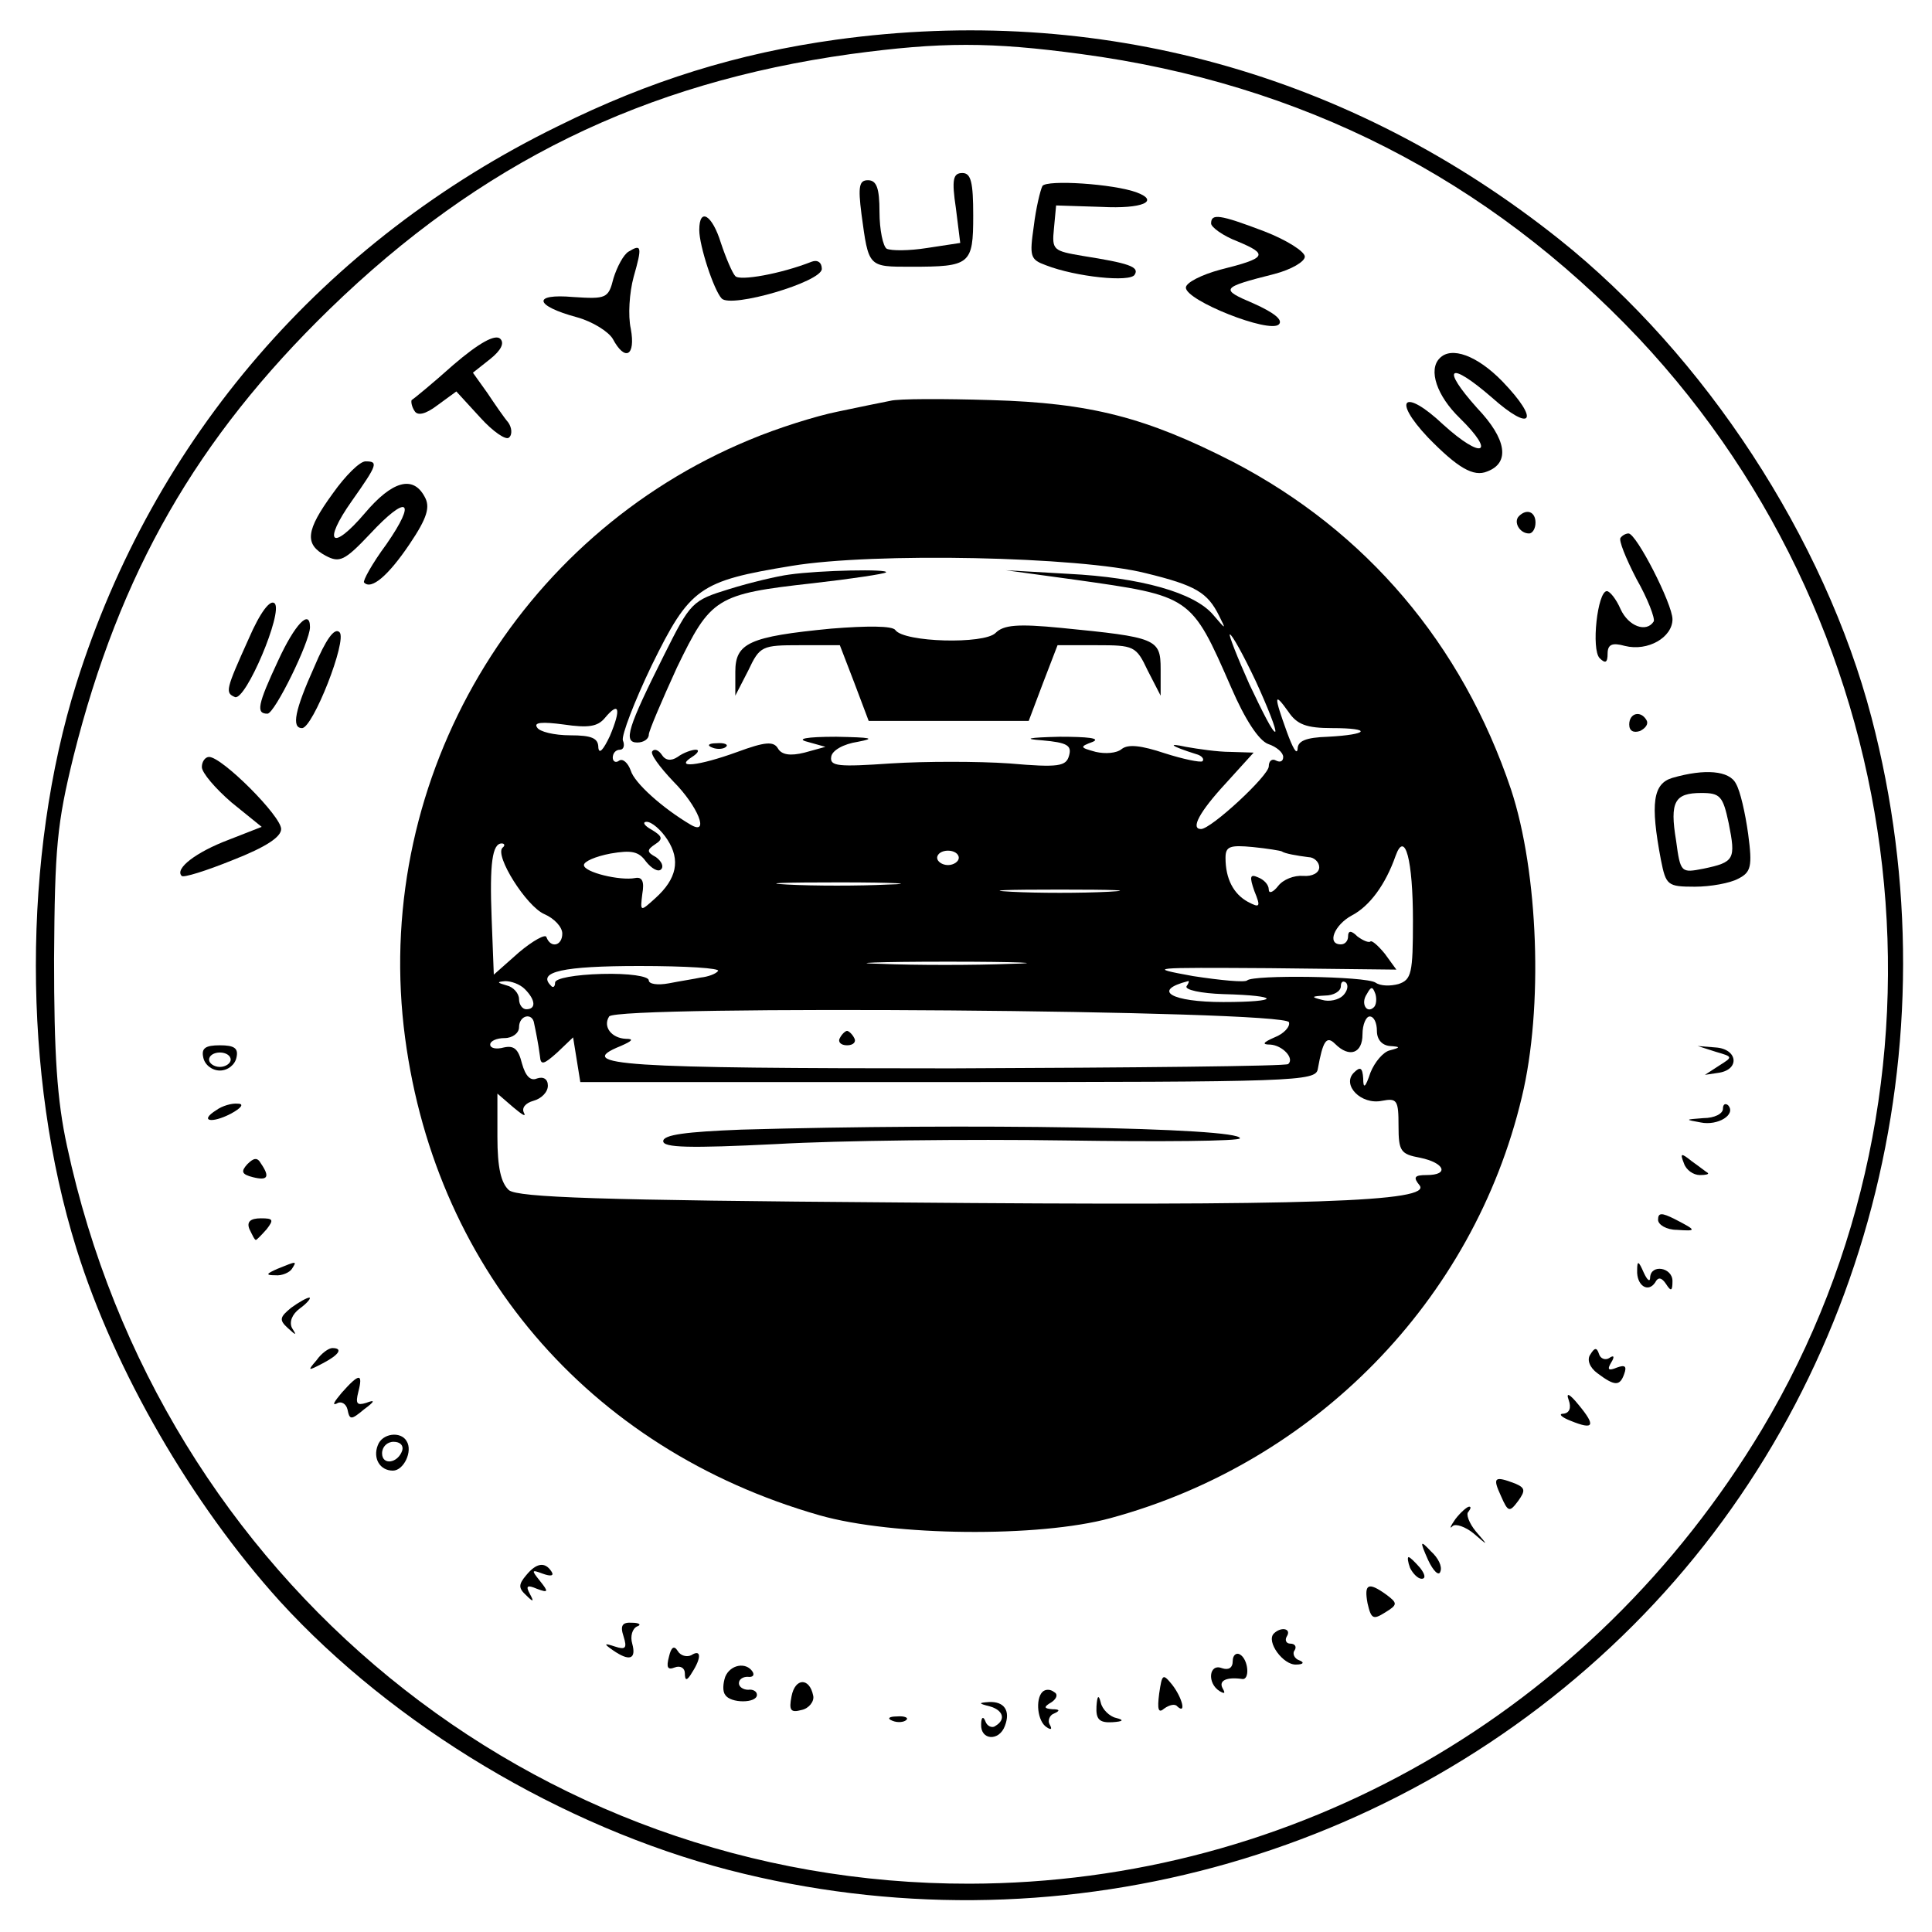 <?xml version="1.0" standalone="no"?>
<!DOCTYPE svg PUBLIC "-//W3C//DTD SVG 20010904//EN"
 "http://www.w3.org/TR/2001/REC-SVG-20010904/DTD/svg10.dtd">
<svg version="1.0" xmlns="http://www.w3.org/2000/svg"
 width="268pt" height="268pt" viewBox="0 0 268 268"
 preserveAspectRatio="xMidYMid meet">
<g transform="translate(0,268) scale(0.1,-0.1)"
fill="#000000" stroke="none">
<path d="M1160 2625 c-137 -19 -259 -57 -386 -120 -325 -159 -561 -433 -668
-773 -75 -239 -75 -544 0 -784 53 -170 160 -354 282 -489 158 -173 392 -313
623 -373 449 -116 928 13 1254 339 323 323 450 806 331 1260 -65 248 -231 502
-433 663 -290 231 -640 327 -1003 277z m340 -20 c306 -41 564 -173 773 -394
387 -412 457 -1036 171 -1514 -236 -393 -648 -629 -1099 -630 -605 -1 -1123
422 -1252 1023 -14 64 -18 128 -18 260 1 155 4 187 27 281 64 255 171 441 355
620 209 203 436 314 723 354 126 17 194 17 320 0z"/>
<path d="M1326 2391 l6 -48 -46 -7 c-25 -4 -50 -4 -56 -1 -5 3 -10 26 -10 51
0 33 -4 44 -16 44 -12 0 -14 -8 -9 -47 10 -74 9 -73 69 -73 82 0 86 3 86 71 0
46 -3 59 -15 59 -13 0 -15 -9 -9 -49z"/>
<path d="M1446 2422 c-3 -6 -9 -31 -12 -56 -6 -42 -5 -46 17 -54 41 -16 117
-24 123 -13 7 11 -9 16 -72 26 -41 7 -43 8 -40 38 l3 32 63 -2 c57 -3 81 8 49
20 -32 12 -125 18 -131 9z"/>
<path d="M970 2361 c0 -22 20 -83 31 -95 13 -14 139 23 139 41 0 9 -6 13 -14
10 -43 -17 -100 -27 -106 -20 -4 4 -13 25 -20 46 -12 39 -30 50 -30 18z"/>
<path d="M1680 2370 c0 -5 16 -17 37 -25 43 -18 40 -23 -24 -39 -26 -7 -48
-18 -48 -25 0 -18 116 -64 129 -51 6 6 -6 16 -35 29 -47 20 -46 22 29 41 23 6
42 17 42 24 0 7 -25 23 -56 35 -63 24 -74 25 -74 11z"/>
<path d="M872 2331 c-7 -4 -16 -21 -21 -37 -7 -28 -10 -29 -56 -26 -57 5 -54
-12 5 -28 22 -6 44 -20 50 -30 17 -32 32 -24 25 14 -4 18 -2 50 4 72 12 42 11
46 -7 35z"/>
<path d="M629 2174 c-29 -26 -56 -48 -58 -49 -1 -2 0 -9 4 -15 4 -7 15 -5 32
8 l26 19 33 -36 c18 -20 36 -32 40 -28 5 4 4 14 -1 21 -6 7 -19 26 -29 41
l-20 28 24 19 c15 12 20 22 14 28 -7 7 -30 -6 -65 -36z"/>
<path d="M1997 2183 c-16 -16 -4 -52 28 -83 51 -50 31 -58 -23 -9 -54 51 -72
36 -21 -18 41 -42 63 -55 82 -47 32 12 27 45 -14 88 -51 57 -39 66 20 15 56
-50 68 -33 15 22 -35 36 -71 49 -87 32z"/>
<path d="M1235 2124 c-11 -2 -44 -9 -73 -15 -30 -6 -84 -23 -122 -39 -322
-133 -519 -467 -480 -814 38 -331 255 -586 577 -678 102 -29 304 -31 403 -4
284 77 504 302 571 584 30 124 23 312 -15 427 -68 202 -201 358 -385 454 -121
62 -198 82 -336 86 -66 2 -129 2 -140 -1z m354 -239 c70 -17 86 -27 102 -59
10 -20 10 -20 -8 1 -26 31 -101 52 -201 57 l-87 5 95 -13 c163 -23 162 -22
218 -150 19 -44 38 -73 51 -78 12 -4 21 -12 21 -18 0 -6 -4 -8 -10 -5 -5 3
-10 0 -10 -8 0 -13 -80 -87 -94 -87 -15 0 -2 24 34 63 l39 43 -32 1 c-18 0
-45 4 -62 7 -27 6 -21 1 14 -10 8 -2 12 -7 9 -10 -3 -2 -27 3 -52 11 -33 11
-51 13 -60 6 -7 -6 -23 -7 -36 -4 -22 6 -23 7 -4 14 11 5 -7 7 -46 7 -44 -1
-52 -3 -24 -5 34 -3 41 -7 37 -21 -4 -15 -14 -17 -83 -11 -43 3 -117 3 -164 0
-73 -5 -85 -4 -83 9 1 9 17 18 37 21 26 5 18 6 -30 7 -42 0 -56 -3 -40 -7 l25
-7 -29 -8 c-20 -5 -32 -3 -37 6 -6 10 -18 9 -56 -5 -55 -20 -88 -23 -63 -7 8
5 11 10 5 10 -5 0 -17 -4 -25 -10 -9 -6 -17 -5 -22 3 -4 6 -10 9 -13 5 -4 -3
10 -22 29 -42 34 -34 51 -76 24 -60 -39 23 -78 58 -83 75 -4 11 -11 17 -16 14
-5 -4 -9 -1 -9 4 0 6 4 11 10 11 5 0 7 6 4 13 -2 7 16 54 40 104 53 108 66
117 194 138 114 19 400 13 491 -10z m153 -150 c17 -37 29 -68 27 -70 -3 -2
-18 28 -36 66 -17 38 -29 69 -27 69 3 0 19 -29 36 -65z m106 -65 c56 0 51 -9
-6 -12 -31 -1 -42 -6 -42 -17 -1 -9 -7 2 -15 24 -18 50 -18 56 2 28 12 -18 25
-23 61 -23z m-1002 -11 c-9 -19 -15 -26 -16 -16 0 13 -9 17 -39 17 -22 0 -43
5 -46 11 -5 7 7 8 37 4 34 -5 47 -3 57 9 20 24 23 13 7 -25z m80 -144 c18 -28
13 -54 -17 -81 -21 -19 -21 -19 -18 6 3 17 0 24 -10 22 -21 -4 -71 8 -71 18 0
5 16 12 37 16 29 5 39 3 49 -11 8 -10 17 -15 21 -11 4 4 1 11 -7 17 -13 7 -13
10 -1 18 11 7 10 11 -5 20 -11 6 -13 11 -7 11 7 0 20 -11 29 -25z m-229 -11
c-11 -11 33 -81 58 -92 14 -6 25 -18 25 -27 0 -17 -16 -21 -22 -5 -1 5 -19 -5
-38 -21 l-35 -31 -3 78 c-3 77 1 104 14 104 4 0 5 -3 1 -6z m1081 -5 c4 -3 21
-6 37 -8 8 0 15 -7 15 -14 0 -8 -10 -13 -22 -12 -13 1 -28 -5 -35 -14 -7 -9
-13 -11 -13 -5 0 7 -7 14 -15 17 -11 5 -12 1 -5 -19 9 -22 8 -24 -9 -15 -20
11 -31 32 -31 61 0 16 6 18 38 15 20 -2 38 -5 40 -6z m182 -96 c0 -73 -2 -82
-20 -88 -11 -3 -25 -3 -32 2 -14 9 -170 11 -178 3 -3 -3 -36 0 -75 6 -66 12
-59 12 106 11 l176 -2 -16 22 c-9 11 -18 19 -20 17 -2 -2 -10 1 -18 7 -9 9
-13 8 -13 0 0 -6 -4 -11 -10 -11 -20 0 -9 27 15 40 25 13 47 43 61 83 13 36
24 -6 24 -90z m-630 87 c0 -5 -7 -10 -15 -10 -8 0 -15 5 -15 10 0 6 7 10 15
10 8 0 15 -4 15 -10z m-98 -37 c-40 -2 -103 -2 -140 0 -37 2 -4 3 73 3 77 0
107 -2 67 -3z m306 -10 c-38 -2 -98 -2 -135 0 -38 2 -7 3 67 3 74 0 105 -1 68
-3z m-136 -100 c-51 -2 -132 -2 -180 0 -48 1 -6 3 93 3 99 0 138 -2 87 -3z
m-406 -10 c-3 -4 -14 -8 -24 -9 -9 -2 -29 -5 -44 -8 -16 -3 -28 -1 -28 4 0 6
-28 10 -65 9 -37 -1 -65 -6 -65 -12 0 -6 -3 -8 -6 -4 -19 19 17 27 123 27 64
0 113 -3 109 -7z m-268 -25 c15 -15 16 -28 2 -28 -5 0 -10 6 -10 14 0 8 -8 17
-17 19 -14 4 -14 5 -2 6 8 0 20 -4 27 -11z m918 4 c-3 -5 20 -10 51 -11 80 -2
80 -11 0 -11 -72 0 -100 16 -49 29 2 1 1 -3 -2 -7z m217 -13 c-6 -6 -19 -9
-29 -6 -16 4 -15 5 4 6 12 0 22 6 22 13 0 6 3 8 7 5 4 -4 2 -12 -4 -18z m43
-16 c-10 -10 -19 5 -10 18 6 11 8 11 12 0 2 -7 1 -15 -2 -18z m-118 -21 c2 -6
-7 -16 -20 -21 -16 -7 -18 -10 -6 -10 17 -1 34 -19 25 -27 -3 -3 -213 -5 -467
-6 -456 0 -526 4 -459 31 16 7 19 10 7 10 -20 1 -32 17 -23 31 10 16 937 9
943 -8z m-1047 -2 c1 -5 3 -14 4 -20 1 -5 3 -17 4 -25 1 -13 5 -12 24 5 l22
21 5 -31 5 -31 510 0 c483 0 510 1 513 18 7 39 12 47 24 35 20 -20 38 -13 38
13 0 14 5 25 10 25 6 0 10 -9 10 -20 0 -12 7 -20 18 -21 15 -1 15 -2 0 -6 -9
-2 -21 -16 -27 -31 -7 -21 -10 -23 -10 -8 -1 15 -4 17 -13 8 -17 -17 10 -45
39 -39 21 4 23 1 23 -35 0 -35 3 -39 30 -44 34 -7 41 -24 9 -24 -17 0 -19 -3
-10 -14 19 -23 -151 -29 -724 -24 -414 3 -526 7 -539 17 -11 10 -16 31 -16 74
l0 60 22 -19 c12 -10 18 -14 15 -8 -4 7 2 14 13 17 11 3 20 12 20 21 0 9 -6
13 -15 10 -9 -4 -16 3 -21 21 -5 20 -11 25 -25 22 -11 -3 -19 -1 -19 4 0 5 9
9 20 9 11 0 20 7 20 15 0 17 19 21 21 5z"/>
<path d="M1095 1883 c-16 -2 -54 -11 -83 -20 -52 -16 -54 -18 -91 -92 -50
-100 -57 -121 -37 -121 9 0 16 5 16 11 0 5 18 47 39 93 47 97 54 102 189 117
53 6 99 13 101 15 5 5 -92 3 -134 -3z"/>
<path d="M1153 1808 c-114 -11 -133 -20 -133 -60 l0 -33 18 35 c16 34 19 35
72 35 l55 0 20 -52 20 -53 111 0 111 0 20 53 20 52 54 0 c52 0 55 -1 71 -35
l18 -35 0 37 c0 42 -6 44 -138 57 -61 6 -80 4 -91 -7 -16 -16 -127 -13 -139 4
-4 6 -39 6 -89 2z"/>
<path d="M988 1643 c7 -3 16 -2 19 1 4 3 -2 6 -13 5 -11 0 -14 -3 -6 -6z"/>
<path d="M1165 1240 c-3 -5 1 -10 10 -10 9 0 13 5 10 10 -3 6 -8 10 -10 10 -2
0 -7 -4 -10 -10z"/>
<path d="M1028 1113 c-76 -3 -108 -7 -108 -16 0 -9 36 -10 157 -4 87 5 267 7
401 5 133 -2 242 -1 242 3 0 15 -378 21 -692 12z"/>
<path d="M462 1996 c-38 -52 -40 -71 -10 -87 19 -10 26 -7 61 30 52 56 66 48
23 -14 -20 -27 -33 -51 -31 -53 10 -11 34 10 63 53 25 37 29 52 21 66 -16 30
-45 22 -83 -23 -46 -54 -59 -41 -18 17 36 51 37 55 19 55 -8 0 -28 -20 -45
-44z"/>
<path d="M2107 1964 c-8 -8 1 -24 14 -24 5 0 9 7 9 15 0 15 -12 20 -23 9z"/>
<path d="M2248 1934 c-3 -3 7 -28 22 -57 16 -28 26 -55 24 -59 -10 -16 -35 -7
-46 17 -6 14 -15 25 -19 25 -13 0 -22 -81 -10 -93 8 -8 11 -6 11 6 0 13 6 16
24 11 32 -8 66 12 66 37 0 21 -50 119 -61 119 -3 0 -8 -2 -11 -6z"/>
<path d="M345 1794 c-32 -71 -33 -75 -19 -81 15 -5 67 118 55 130 -6 6 -20
-12 -36 -49z"/>
<path d="M386 1764 c-29 -62 -31 -74 -15 -74 10 0 59 100 59 120 0 26 -21 4
-44 -46z"/>
<path d="M436 1755 c-27 -60 -32 -85 -17 -85 15 0 63 122 52 133 -7 7 -19 -10
-35 -48z"/>
<path d="M2260 1675 c0 -9 6 -12 15 -9 8 4 12 10 9 15 -8 14 -24 10 -24 -6z"/>
<path d="M280 1616 c0 -8 19 -30 41 -49 l42 -34 -46 -18 c-45 -17 -75 -40 -65
-50 2 -3 34 7 71 22 46 18 67 32 67 43 0 18 -82 100 -100 100 -5 0 -10 -6 -10
-14z"/>
<path d="M2320 1601 c-27 -8 -31 -35 -16 -114 7 -35 9 -37 47 -37 22 0 49 5
60 11 18 9 20 17 14 62 -4 29 -11 60 -17 70 -9 18 -43 21 -88 8z m78 -63 c10
-50 8 -54 -35 -63 -31 -6 -32 -6 -38 39 -9 54 -2 66 35 66 26 0 30 -4 38 -42z"/>
<path d="M282 1213 c2 -10 12 -18 23 -18 11 0 21 8 23 18 3 13 -3 17 -23 17
-20 0 -26 -4 -23 -17z m38 -3 c0 -5 -7 -10 -15 -10 -8 0 -15 5 -15 10 0 6 7
10 15 10 8 0 15 -4 15 -10z"/>
<path d="M2380 1221 c24 -7 24 -7 5 -19 l-20 -13 20 3 c29 5 25 33 -5 35 l-25
2 25 -8z"/>
<path d="M300 1140 c-24 -15 -7 -19 20 -5 15 8 19 14 10 14 -8 1 -22 -3 -30
-9z"/>
<path d="M2390 1142 c0 -7 -12 -13 -27 -13 -26 -2 -26 -2 -4 -6 24 -5 50 11
38 24 -4 3 -7 1 -7 -5z"/>
<path d="M343 1065 c-9 -10 -8 -14 8 -18 20 -5 24 0 11 19 -5 9 -10 8 -19 -1z"/>
<path d="M2336 1066 c3 -9 13 -16 22 -16 8 0 13 1 11 3 -2 1 -12 9 -22 16 -15
12 -17 12 -11 -3z"/>
<path d="M2300 988 c0 -7 12 -14 26 -14 28 -2 28 -1 -3 15 -18 9 -23 9 -23 -1z"/>
<path d="M346 975 c4 -8 7 -15 9 -15 1 0 8 7 15 15 10 13 9 15 -8 15 -15 0
-20 -5 -16 -15z"/>
<path d="M385 920 c-16 -7 -17 -9 -3 -9 9 -1 20 4 23 9 7 11 7 11 -20 0z"/>
<path d="M2271 918 c-1 -21 15 -32 25 -17 4 8 9 7 15 -2 7 -11 9 -10 9 4 0 19
-30 24 -31 5 0 -7 -4 -4 -9 7 -7 16 -9 17 -9 3z"/>
<path d="M404 866 c-16 -13 -17 -17 -5 -28 12 -11 13 -11 6 0 -4 8 0 19 11 27
11 8 16 15 13 15 -3 0 -14 -6 -25 -14z"/>
<path d="M439 793 c-13 -15 -12 -15 9 -4 23 12 28 21 13 21 -5 0 -15 -7 -22
-17z"/>
<path d="M2206 801 c-5 -7 -1 -18 10 -26 24 -18 31 -18 37 -1 4 11 1 13 -10 9
-12 -5 -14 -3 -8 7 5 8 4 11 -3 6 -5 -3 -12 -1 -14 6 -3 9 -6 9 -12 -1z"/>
<path d="M474 748 c-10 -12 -14 -18 -7 -15 6 4 13 0 15 -8 3 -15 5 -15 23 0
15 11 16 14 3 9 -13 -4 -15 -1 -11 15 7 27 1 26 -23 -1z"/>
<path d="M2176 738 c4 -11 1 -18 -7 -19 -8 0 -3 -5 10 -10 32 -13 35 -7 11 22
-13 16 -18 18 -14 7z"/>
<path d="M524 675 c-7 -18 3 -35 21 -35 15 0 28 27 19 41 -8 14 -34 11 -40 -6z
m34 -7 c-6 -18 -28 -21 -28 -4 0 9 7 16 16 16 9 0 14 -5 12 -12z"/>
<path d="M2082 605 c10 -23 12 -23 24 -7 10 14 10 18 -4 24 -29 11 -32 9 -20
-17z"/>
<path d="M2019 573 c-7 -10 -9 -15 -4 -10 4 4 18 -1 29 -10 21 -18 21 -18 3 3
-9 11 -14 24 -10 27 3 4 4 7 1 7 -3 0 -12 -8 -19 -17z"/>
<path d="M1981 516 c7 -15 15 -23 17 -16 3 7 -3 19 -13 28 -15 16 -16 15 -4
-12z"/>
<path d="M1956 505 c4 -8 11 -15 16 -15 6 0 5 6 -2 15 -7 8 -14 15 -16 15 -2
0 -1 -7 2 -15z"/>
<path d="M730 495 c-11 -13 -11 -18 0 -28 10 -10 11 -9 5 2 -6 11 -4 13 10 7
16 -6 16 -4 4 11 -12 15 -12 16 4 10 11 -4 16 -3 12 3 -9 14 -21 12 -35 -5z"/>
<path d="M1897 456 c5 -22 8 -23 24 -13 18 11 18 13 2 25 -25 18 -31 15 -26
-12z"/>
<path d="M865 410 c5 -16 3 -19 -12 -14 -15 5 -16 4 -3 -5 23 -16 33 -13 27 9
-3 10 0 21 7 24 6 2 3 5 -7 5 -14 1 -17 -4 -12 -19z"/>
<path d="M1767 414 c-11 -11 13 -44 31 -43 10 0 12 3 4 6 -6 2 -10 9 -6 14 3
5 0 9 -6 9 -6 0 -8 5 -5 10 7 11 -8 14 -18 4z"/>
<path d="M928 382 c-4 -15 -2 -19 8 -15 8 3 14 -1 14 -8 0 -11 3 -11 10 1 13
20 13 33 -1 24 -6 -3 -15 -1 -19 6 -5 8 -9 5 -12 -8z"/>
<path d="M1710 376 c0 -10 -6 -13 -15 -10 -18 7 -21 -21 -3 -32 7 -4 8 -3 4 4
-6 11 6 16 27 13 11 -2 9 27 -3 34 -5 3 -10 -1 -10 -9z"/>
<path d="M1006 354 c-3 -9 -4 -20 0 -25 7 -12 44 -12 44 0 0 5 -6 8 -12 7 -7
0 -13 4 -13 9 0 6 6 9 12 9 7 -1 10 2 7 7 -9 14 -31 10 -38 -7z"/>
<path d="M1608 331 c-3 -23 -1 -28 7 -21 7 5 15 7 18 3 13 -12 7 12 -7 30 -13
16 -14 15 -18 -12z"/>
<path d="M1098 327 c-4 -20 -1 -23 14 -19 10 2 18 12 16 20 -5 25 -25 25 -30
-1z"/>
<path d="M1446 333 c-10 -10 -7 -41 6 -49 6 -4 8 -3 4 4 -3 5 0 13 6 15 9 4 8
6 -2 6 -12 1 -13 3 -1 10 7 5 9 11 3 14 -5 4 -12 4 -16 0z"/>
<path d="M1521 313 c-1 -18 4 -23 22 -22 15 1 17 3 5 6 -9 2 -19 12 -21 21 -3
12 -5 10 -6 -5z"/>
<path d="M1373 313 c18 -5 23 -18 8 -27 -5 -4 -12 0 -14 6 -3 8 -6 6 -6 -4 -1
-22 25 -24 33 -2 8 21 -1 34 -22 33 -15 -1 -15 -2 1 -6z"/>
<path d="M1238 293 c7 -3 16 -2 19 1 4 3 -2 6 -13 5 -11 0 -14 -3 -6 -6z"/>
</g>
</svg>
